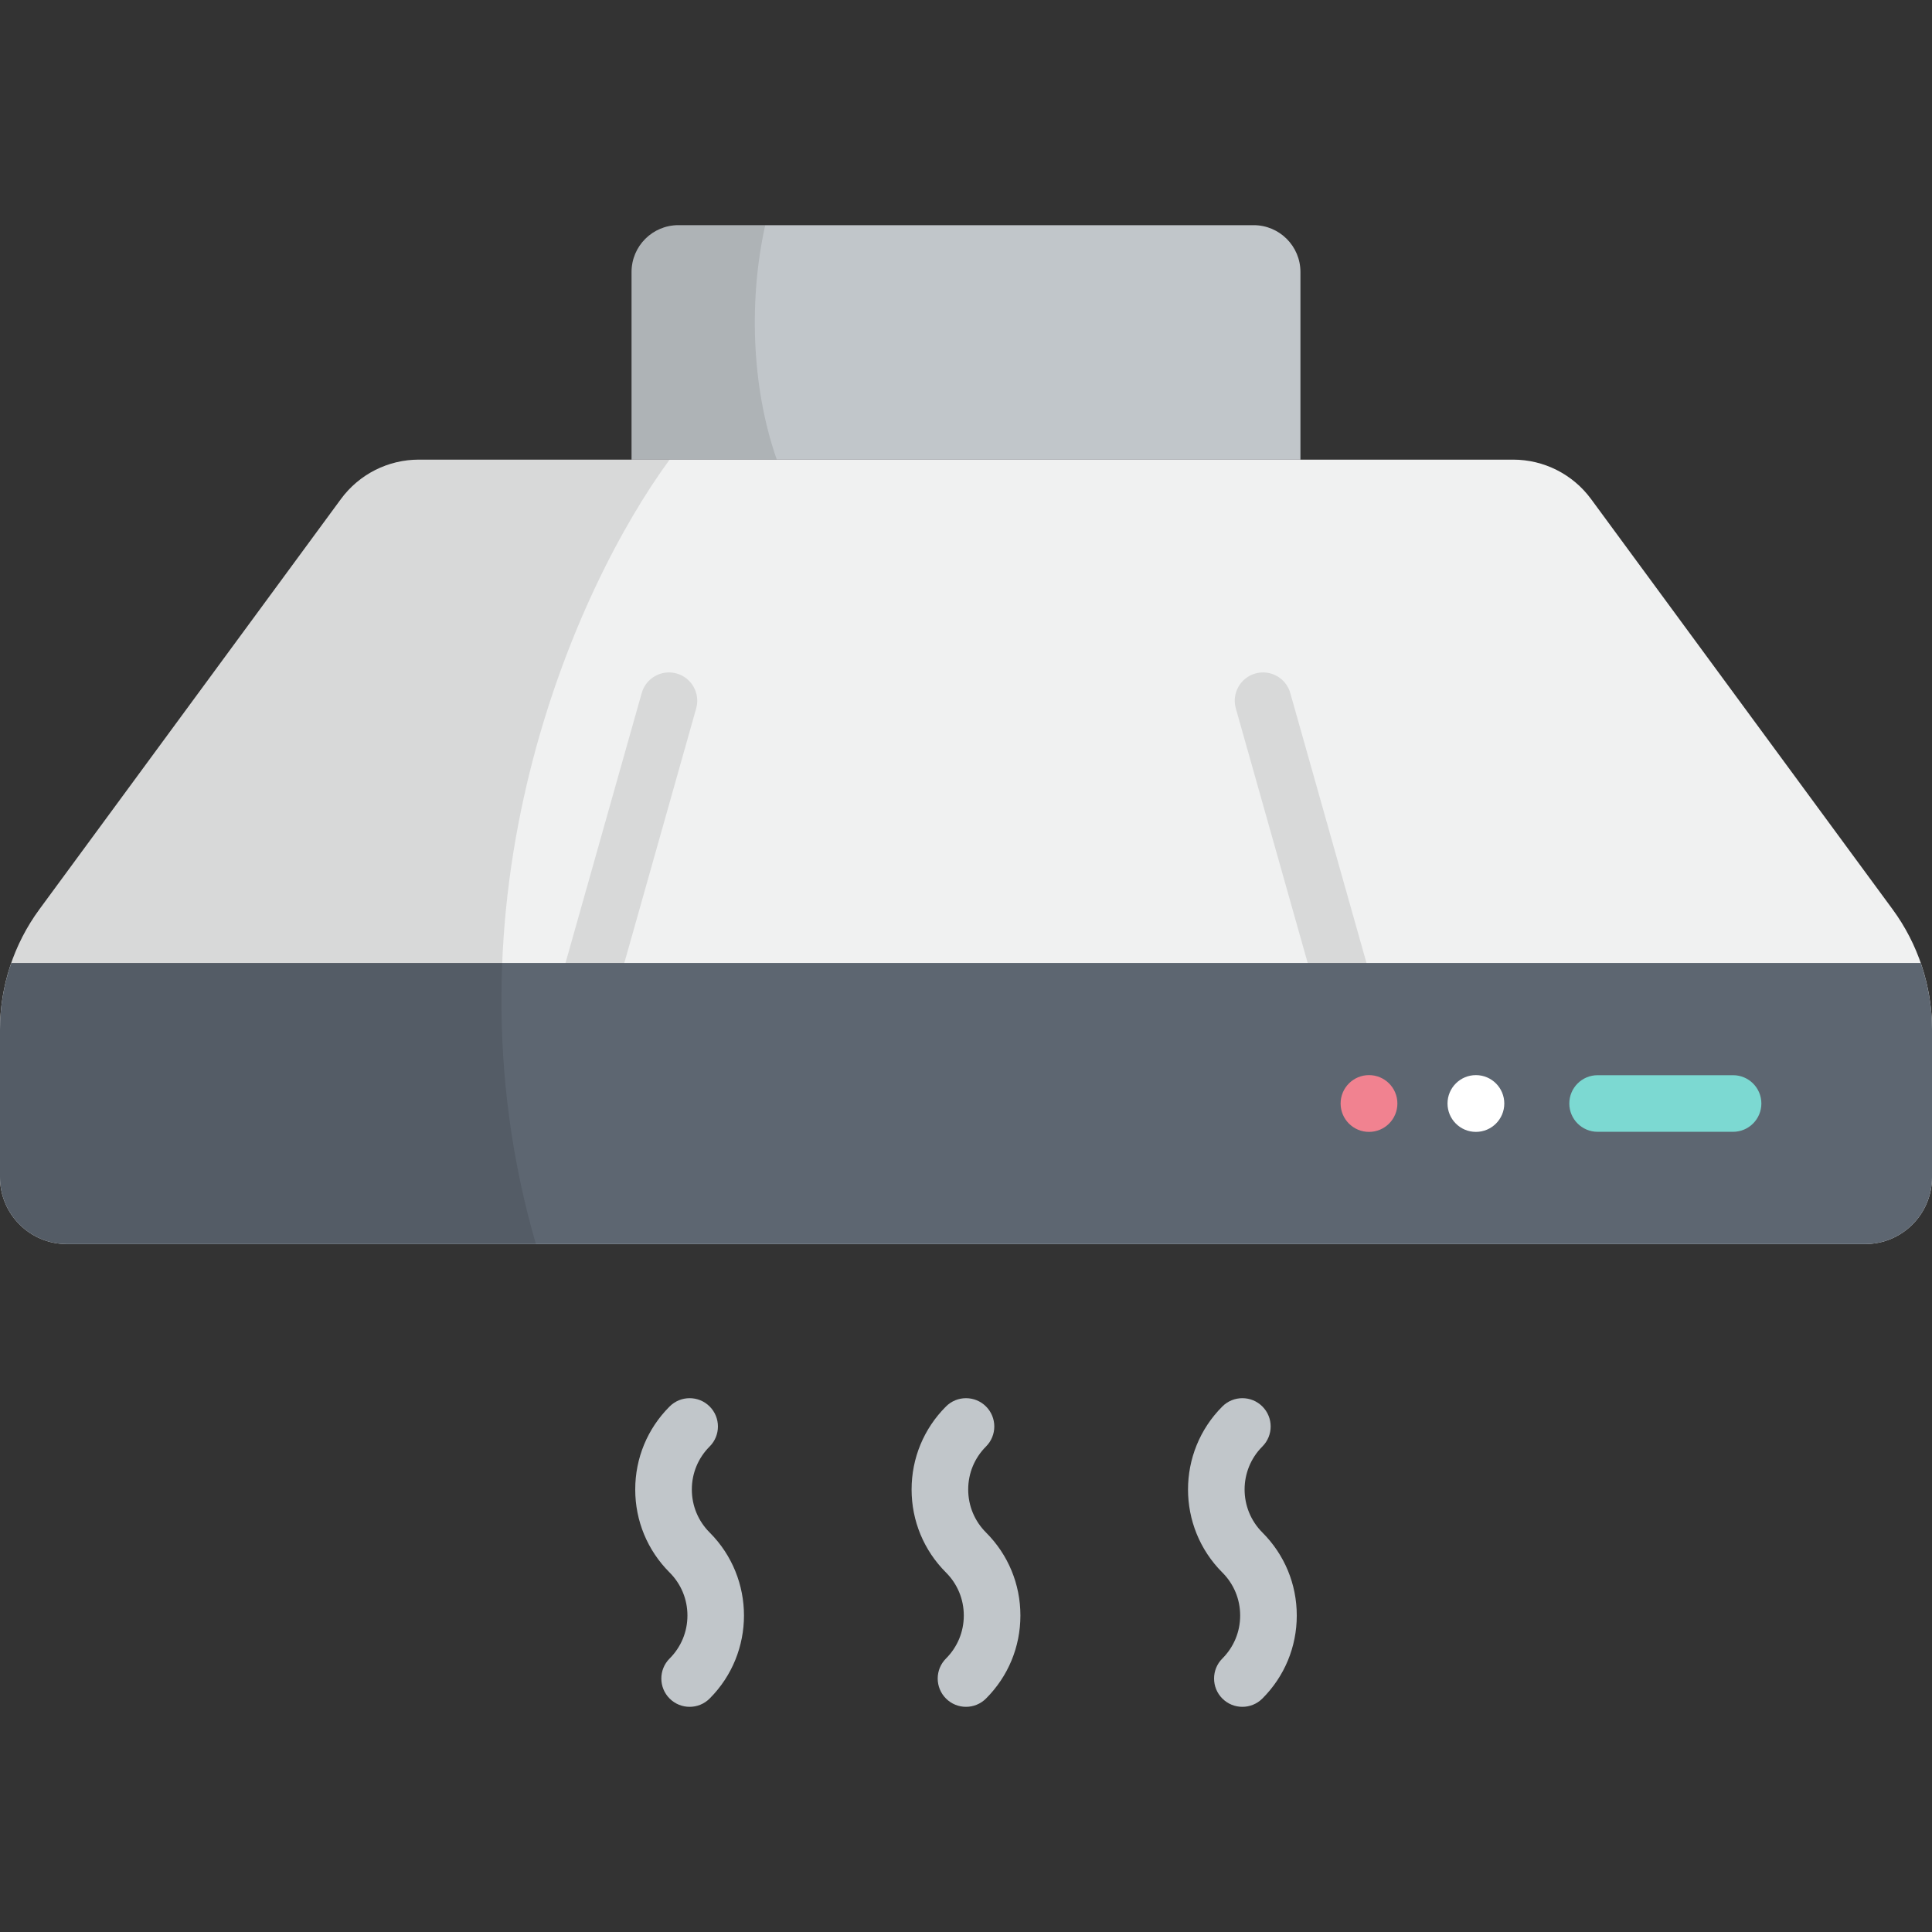 <?xml version="1.0" encoding="iso-8859-1"?>
<!-- Generator: Adobe Illustrator 19.0.0, SVG Export Plug-In . SVG Version: 6.00 Build 0)  -->
<svg version="1.1" id="Capa_1" xmlns="http://www.w3.org/2000/svg" xmlns:xlink="http://www.w3.org/1999/xlink" x="0px" y="0px"
	 viewBox="0 0 512 512" style="enable-background:new 0 0 512 512;" xml:space="preserve">
<rect x="0" y="0" width="512" height="512" fill="#333333" stroke="none"/>
<path style="fill:#C1C6CA;" d="M332.223,59.672H179.777c-6.852,0-12.407,5.555-12.407,12.407v49.731h177.26V72.079
	C344.63,65.227,339.076,59.672,332.223,59.672z"/>
<path style="opacity:0.1;enable-background:new    ;" d="M202.793,59.672h-23.016c-6.852,0-12.407,5.555-12.407,12.407v49.731h38.49
	C198.942,102.056,198.532,78.772,202.793,59.672z"/>
<path style="fill:#F0F1F1;" d="M401.012,121.81H110.988c-8.148,0-15.811,3.878-20.636,10.444L10.453,240.968
	C3.662,250.208,0,261.375,0,272.842v39.151c0,9.772,7.922,17.694,17.694,17.694h476.612c9.772,0,17.694-7.922,17.694-17.694v-39.151
	c0-11.467-3.662-22.634-10.453-31.874l-79.899-108.714C416.823,125.688,409.16,121.81,401.012,121.81z"/>
<g style="opacity:0.1;">
	<path d="M156.177,267.949c-0.675,0-1.36-0.092-2.041-0.284c-3.986-1.125-6.306-5.269-5.18-9.255l21.104-74.748
		c1.125-3.987,5.27-6.306,9.255-5.18c3.986,1.125,6.306,5.269,5.18,9.255l-21.104,74.748
		C162.458,265.79,159.45,267.949,156.177,267.949z"/>
	<path d="M355.823,267.949c-3.273,0-6.281-2.159-7.214-5.464l-21.103-74.748c-1.126-3.986,1.194-8.13,5.18-9.255
		s8.13,1.194,9.255,5.18l21.103,74.748c1.126,3.986-1.194,8.13-5.18,9.255C357.183,267.857,356.498,267.949,355.823,267.949z"/>
</g>
<path style="fill:#5D6671;" d="M0,272.842v39.151c0,9.772,7.922,17.694,17.694,17.694h476.612c9.772,0,17.694-7.922,17.694-17.694
	v-39.151c0-6.048-1.029-12.009-2.988-17.651H2.988C1.028,260.833,0,266.794,0,272.842z"/>
<g>
	<path style="fill:#C1C6CA;" d="M182.76,452.328c-1.919,0-3.839-0.732-5.303-2.197c-2.929-2.929-2.929-7.678,0-10.607
		c3.043-3.044,4.72-7.091,4.72-11.396c0-4.304-1.676-8.351-4.72-11.395c-5.877-5.877-9.114-13.691-9.114-22.002
		c0-8.312,3.237-16.126,9.114-22.002c2.929-2.929,7.678-2.929,10.606,0c2.929,2.929,2.929,7.678,0,10.606
		c-3.044,3.044-4.72,7.091-4.72,11.396c0,4.304,1.676,8.351,4.72,11.395c12.132,12.132,12.132,31.872,0,44.004
		C186.599,451.595,184.68,452.328,182.76,452.328z"/>
	<path style="fill:#C1C6CA;" d="M256,452.328c-1.919,0-3.839-0.732-5.303-2.197c-2.929-2.929-2.929-7.678,0-10.607
		c3.044-3.044,4.72-7.091,4.72-11.396c0-4.304-1.676-8.351-4.72-11.395c-5.877-5.877-9.114-13.691-9.114-22.002
		c0-8.312,3.237-16.126,9.114-22.002c2.929-2.929,7.678-2.929,10.606,0c2.929,2.929,2.929,7.678,0,10.606
		c-3.044,3.044-4.72,7.091-4.72,11.396c0,4.304,1.676,8.351,4.72,11.395c5.877,5.877,9.114,13.691,9.114,22.002
		c0,8.312-3.237,16.126-9.114,22.002C259.839,451.595,257.919,452.328,256,452.328z"/>
	<path style="fill:#C1C6CA;" d="M329.24,452.328c-1.919,0-3.839-0.732-5.303-2.197c-2.929-2.929-2.929-7.678,0-10.607
		c3.044-3.044,4.72-7.091,4.72-11.396c0-4.304-1.676-8.351-4.72-11.395c-12.132-12.132-12.132-31.873,0-44.004
		c2.929-2.929,7.678-2.929,10.607,0s2.929,7.678,0,10.606c-6.283,6.283-6.283,16.507,0,22.791
		c5.877,5.877,9.114,13.691,9.114,22.002c0,8.312-3.237,16.126-9.114,22.002C333.079,451.595,331.159,452.328,329.24,452.328z"/>
</g>
<path style="fill:#7CD9D2;" d="M459.282,299.939h-35.899c-4.142,0-7.5-3.358-7.5-7.5s3.358-7.5,7.5-7.5h35.899
	c4.142,0,7.5,3.358,7.5,7.5S463.424,299.939,459.282,299.939z"/>
<circle style="fill:#F18290;" cx="362.8" cy="292.44" r="7.523"/>
<circle style="fill:#FFFFFF;" cx="391.13" cy="292.44" r="7.523"/>
<path style="opacity:0.1;enable-background:new    ;" d="M177.454,121.81h-66.466c-8.148,0-15.811,3.878-20.636,10.444
	L10.453,240.968C3.662,250.208,0,261.375,0,272.842v39.151c0,9.772,7.922,17.694,17.694,17.694h124.32
	C115.727,239.085,152.061,156.425,177.454,121.81z"/>
<g>
</g>
<g>
</g>
<g>
</g>
<g>
</g>
<g>
</g>
<g>
</g>
<g>
</g>
<g>
</g>
<g>
</g>
<g>
</g>
<g>
</g>
<g>
</g>
<g>
</g>
<g>
</g>
<g>
</g>
</svg>
